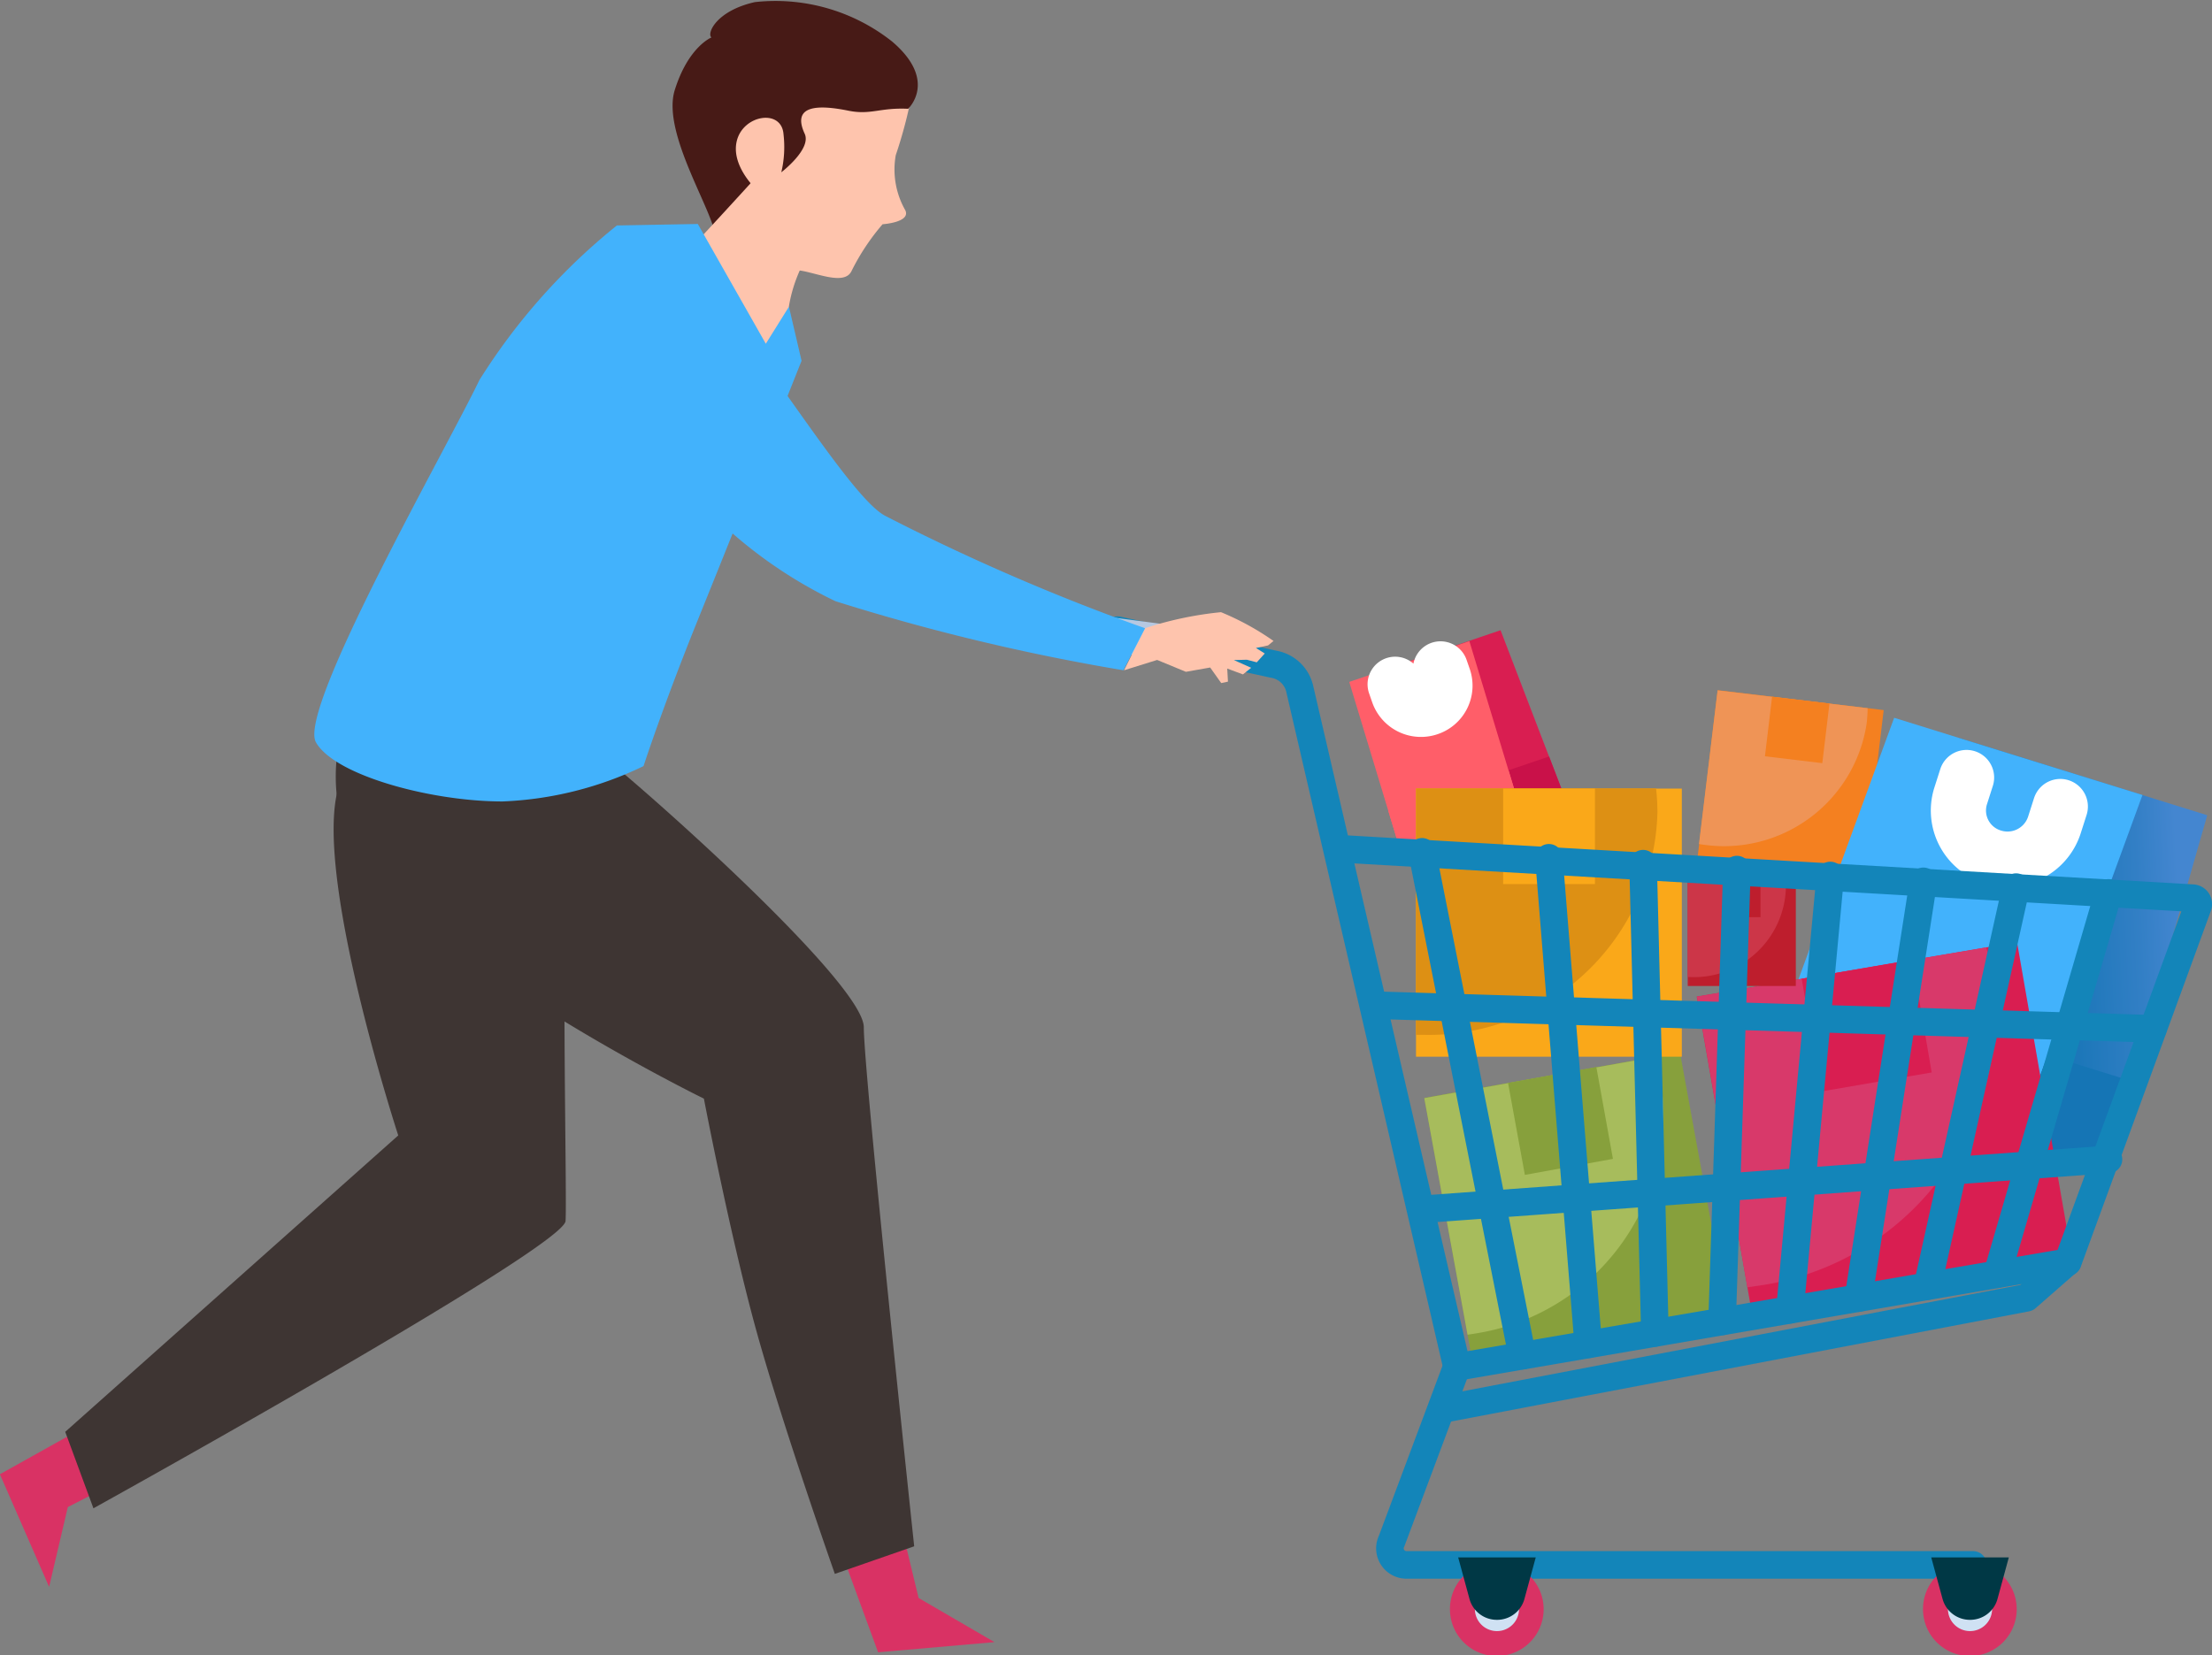 <svg xmlns="http://www.w3.org/2000/svg" xmlns:xlink="http://www.w3.org/1999/xlink" width="40.086" height="30" viewBox="0 0 40.086 30">
  <rect x="0" y="0" width="40.086" height="30" fill="#808080" stroke="none"/>
  <defs>
    <linearGradient id="linear-gradient" x1="0.899" y1="0.014" x2="0.474" y2="0.04" gradientUnits="objectBoundingBox">
      <stop offset="0" stop-color="#4486d0"/>
      <stop offset="0.279" stop-color="#327fc5"/>
      <stop offset="0.717" stop-color="#1c77b9"/>
      <stop offset="1" stop-color="#1575b5"/>
    </linearGradient>
    <linearGradient id="linear-gradient-2" x1="0.122" y1="-0.634" x2="0.664" y2="-0.634" xlink:href="#linear-gradient"/>
    <linearGradient id="linear-gradient-3" x1="-49.138" y1="0.5" x2="-48.138" y2="0.5" gradientUnits="objectBoundingBox">
      <stop offset="0" stop-color="#eef4fb"/>
      <stop offset="0.311" stop-color="#e3edf8"/>
      <stop offset="1" stop-color="#cfe1f3"/>
    </linearGradient>
    <linearGradient id="linear-gradient-4" x1="-27.592" y1="0.5" x2="-26.592" y2="0.5" xlink:href="#linear-gradient-3"/>
  </defs>
  <g id="Group_7431" data-name="Group 7431" transform="translate(-62.902 -12.282)">
    <g id="Layer_2" data-name="Layer 2" transform="translate(87.353 23.705)">
      <path id="Path_1520" data-name="Path 1520" d="M455.823,195.364l-2.177.74-1.2-3.127,2.177-.74Z" transform="translate(-451.881 -192.236)" fill="#d91e51"/>
      <path id="Path_1521" data-name="Path 1521" d="M466.092,229.046l.321.838,2.177-.739-.321-.838Z" transform="translate(-464.647 -226.017)" fill="#c91149"/>
      <path id="Path_1522" data-name="Path 1522" d="M446.745,198.484l-2.177.74-.969-3.2,2.177-.739Z" transform="translate(-443.599 -195.086)" fill="#ff5e69"/>
      <path id="Path_1523" data-name="Path 1523" d="M454.648,232.98l.26.858,2.177-.74-.26-.858Z" transform="translate(-453.939 -229.701)" fill="#ff5e69"/>
      <g id="Group_1059" data-name="Group 1059" transform="translate(0.832 0.702)">
        <path id="Path_1524" data-name="Path 1524" d="M457.374,203.294l.057.164a.428.428,0,0,1-.27.546h0a.436.436,0,0,1-.552-.267l-.057-.164" transform="translate(-456.552 -203.294)" fill="none" stroke="#fff" stroke-linecap="round" stroke-linejoin="round" stroke-width="1"/>
      </g>
    </g>
    <g id="kutu1" transform="translate(93.652 24.793)">
      <path id="Path_1554" data-name="Path 1554" d="M0,0,3.031,0l0,3.059L0,3.059Z" transform="translate(0.377 0) rotate(6.838)" fill="#f48020"/>
      <path id="Path_1525" data-name="Path 1525" d="M542.263,212.166l.081.012a2.615,2.615,0,0,0,2.958-2.2,2.446,2.446,0,0,0,.017-.275l-2.718-.322Z" transform="translate(-542.224 -209.377)" fill="#ef9456"/>
      <path id="Path_1555" data-name="Path 1555" d="M0,0H1.047l0,1.089H0Z" transform="translate(1.364 0.117) rotate(6.838)" fill="#f48020"/>
    </g>
    <g id="Layer_8" data-name="Layer 8" transform="translate(94.875 25.288)">
      <path id="Path_1526" data-name="Path 1526" d="M590.79,230.944l-4.5-1.4,1.887-6.591,4.5,1.4Z" transform="translate(-584.65 -222.581)" fill="url(#linear-gradient)"/>
      <path id="Path_1527" data-name="Path 1527" d="M586.8,298.966l-.505,1.765,4.5,1.4.506-1.766Z" transform="translate(-584.65 -293.774)" fill="url(#linear-gradient-2)"/>
      <path id="Path_1528" data-name="Path 1528" d="M565.195,225.016l-4.5-1.4,2.357-6.444,4.5,1.4Z" transform="translate(-560.699 -217.167)" fill="#42b2fc"/>
      <path id="Path_1529" data-name="Path 1529" d="M561.33,291.493l-.631,1.726,4.5,1.4.631-1.726Z" transform="translate(-560.699 -286.774)" fill="#42b2fc"/>
      <g id="Group_1060" data-name="Group 1060" transform="translate(3.517 1.083)">
        <path id="Path_1530" data-name="Path 1530" d="M617.3,234.752l-.108.338a.893.893,0,0,1-1.118.574h0a.878.878,0,0,1-.581-1.1l.108-.338" transform="translate(-615.453 -234.221)" fill="none" stroke="#fff" stroke-linecap="round" stroke-linejoin="round" stroke-width="1"/>
      </g>
    </g>
    <g id="Layer_3" data-name="Layer 3" transform="translate(93.626 29.36)">
      <path id="Path_1556" data-name="Path 1556" d="M.021.02,5.909.032l.011,5.823L.033,5.844Z" transform="translate(0 0.971) rotate(-9.765)" fill="#d91e51"/>
      <path id="Path_1531" data-name="Path 1531" d="M542.552,288.981c.053-.007.105-.014.158-.023A4.994,4.994,0,0,0,547,283.33a4.528,4.528,0,0,0-.12-.51l-5.242.892Z" transform="translate(-541.61 -282.724)" fill="#d8396a"/>
      <path id="Path_1557" data-name="Path 1557" d="M.007.007l2.034,0,0,2.074-2.034,0Z" transform="translate(1.918 0.658) rotate(-9.765)" fill="#d91e51"/>
    </g>
    <g id="Layer_4" data-name="Layer 4" transform="translate(93.487 28.218)">
      <rect id="Rectangle_1743" data-name="Rectangle 1743" width="1.959" height="1.937" transform="translate(0 0)" fill="#be1e2d"/>
      <path id="Path_1532" data-name="Path 1532" d="M539.089,265.1h.053a1.669,1.669,0,0,0,1.726-1.606,1.518,1.518,0,0,0-.01-.174h-1.769Z" transform="translate(-539.089 -263.324)" fill="#cc3648"/>
      <rect id="Rectangle_1744" data-name="Rectangle 1744" width="0.677" height="0.69" transform="translate(0.642 0)" fill="#be1e2d"/>
    </g>
    <g id="Layer_5" data-name="Layer 5" transform="translate(88.692 31.357)">
      <path id="Path_1558" data-name="Path 1558" d="M.018.017l4.706.01.01,4.751L.028,4.768Z" transform="translate(0 0.813) rotate(-10.234)" fill="#87a03c"/>
      <path id="Path_1533" data-name="Path 1533" d="M465.545,319.069c.042-.006.084-.012.126-.019a4.027,4.027,0,0,0,3.374-4.6,3.783,3.783,0,0,0-.1-.416l-4.184.747Z" transform="translate(-464.74 -313.95)" fill="#a7bc5c"/>
      <path id="Path_1559" data-name="Path 1559" d="M.006.006l1.626,0,0,1.692L.01,1.7Z" transform="translate(1.532 0.551) rotate(-10.234)" fill="#87a03c"/>
    </g>
    <g id="Layer_6" data-name="Layer 6" transform="translate(88.563 26.577)">
      <rect id="Rectangle_1747" data-name="Rectangle 1747" width="4.817" height="4.86" transform="translate(0 0)" fill="#faa819"/>
      <path id="Path_1534" data-name="Path 1534" d="M462.43,241.939c.043,0,.087,0,.131,0a4.141,4.141,0,0,0,4.244-4.03,3.872,3.872,0,0,0-.025-.437h-4.35Z" transform="translate(-462.43 -237.476)" fill="#dd9014"/>
      <rect id="Rectangle_1748" data-name="Rectangle 1748" width="1.664" height="1.731" transform="translate(1.579 0)" fill="#faa819"/>
    </g>
    <g id="Layer_9" data-name="Layer 9" transform="translate(82.525 23.415)">
      <g id="Group_1061" data-name="Group 1061" transform="translate(0.634 0.29)">
        <path id="Path_1535" data-name="Path 1535" d="M382.352,196.2l15.424.894a.108.108,0,0,1,.1.145l-.812,2.222-1.547,4.231-11.068,1.9L381.6,193.305a.585.585,0,0,0-.476-.452l-2.825-.617" transform="translate(-378.302 -192.236)" fill="none" stroke="#1385b9" stroke-linecap="round" stroke-linejoin="round" stroke-width="0.5"/>
        <line id="Line_80" data-name="Line 80" x1="2.017" y2="6.912" transform="translate(15.936 4.763)" fill="none" stroke="#1385b9" stroke-linecap="round" stroke-linejoin="round" stroke-width="0.5"/>
        <line id="Line_81" data-name="Line 81" x1="1.606" y2="7.234" transform="translate(14.672 4.658)" fill="none" stroke="#1385b9" stroke-linecap="round" stroke-linejoin="round" stroke-width="0.5"/>
        <line id="Line_82" data-name="Line 82" x1="1.178" y2="7.554" transform="translate(13.421 4.553)" fill="none" stroke="#1385b9" stroke-linecap="round" stroke-linejoin="round" stroke-width="0.5"/>
        <line id="Line_83" data-name="Line 83" x1="0.732" y2="7.873" transform="translate(12.18 4.447)" fill="none" stroke="#1385b9" stroke-linecap="round" stroke-linejoin="round" stroke-width="0.5"/>
        <line id="Line_84" data-name="Line 84" x1="0.268" y2="8.19" transform="translate(10.951 4.34)" fill="none" stroke="#1385b9" stroke-linecap="round" stroke-linejoin="round" stroke-width="0.5"/>
        <line id="Line_85" data-name="Line 85" x2="0.214" y2="8.506" transform="translate(9.519 4.233)" fill="none" stroke="#1385b9" stroke-linecap="round" stroke-linejoin="round" stroke-width="0.5"/>
        <line id="Line_86" data-name="Line 86" x2="0.713" y2="8.82" transform="translate(7.812 4.126)" fill="none" stroke="#1385b9" stroke-linecap="round" stroke-linejoin="round" stroke-width="0.5"/>
        <line id="Line_87" data-name="Line 87" x2="1.816" y2="9.133" transform="translate(5.513 4.018)" fill="none" stroke="#1385b9" stroke-linecap="round" stroke-linejoin="round" stroke-width="0.5"/>
      </g>
      <line id="Line_88" data-name="Line 88" x2="13.967" y2="0.424" transform="translate(5.425 7.092)" fill="none" stroke="#1385b9" stroke-linecap="round" stroke-linejoin="round" stroke-width="0.5"/>
      <line id="Line_89" data-name="Line 89" y1="0.903" x2="12.421" transform="translate(6.166 9.884)" fill="none" stroke="#1385b9" stroke-linecap="round" stroke-linejoin="round" stroke-width="0.5"/>
      <path id="Path_1536" data-name="Path 1536" d="M456.277,402.621l-1.181,3.157a.3.3,0,0,0,.274.432h10.262" transform="translate(-449.5 -388.976)" fill="none" stroke="#1385b9" stroke-linecap="round" stroke-linejoin="round" stroke-width="0.5"/>
      <g id="Group_1062" data-name="Group 1062" transform="translate(15.226 17.188)">
        <path id="Path_1537" data-name="Path 1537" d="M605.478,459.268a.849.849,0,1,0,.849-.839A.844.844,0,0,0,605.478,459.268Z" transform="translate(-605.478 -458.429)" fill="#d93264"/>
        <path id="Path_1538" data-name="Path 1538" d="M612.508,465.853a.4.4,0,1,0,.4-.393A.4.4,0,0,0,612.508,465.853Z" transform="translate(-612.056 -465.014)" fill="url(#linear-gradient-3)" style="mix-blend-mode: multiply;isolation: isolate"/>
      </g>
      <path id="Path_1539" data-name="Path 1539" d="M608.459,458.138h0a.513.513,0,0,0,.5-.376l.206-.756h-1.406l.206.756A.514.514,0,0,0,608.459,458.138Z" transform="translate(-592.384 -439.908)" fill="#003845"/>
      <g id="Group_1063" data-name="Group 1063" transform="translate(6.653 17.188)">
        <path id="Path_1540" data-name="Path 1540" d="M472.006,459.268a.849.849,0,1,0,.849-.839A.844.844,0,0,0,472.006,459.268Z" transform="translate(-472.006 -458.429)" fill="#d93264"/>
        <path id="Path_1541" data-name="Path 1541" d="M479.037,465.853a.4.4,0,1,0,.4-.393A.4.4,0,0,0,479.037,465.853Z" transform="translate(-478.585 -465.014)" fill="url(#linear-gradient-4)" style="mix-blend-mode: multiply;isolation: isolate"/>
      </g>
      <path id="Path_1542" data-name="Path 1542" d="M474.988,458.138h0a.513.513,0,0,0,.5-.376l.206-.756h-1.406l.206.756A.513.513,0,0,0,474.988,458.138Z" transform="translate(-467.486 -439.908)" fill="#003845"/>
      <path id="Path_1543" data-name="Path 1543" d="M471.431,375.358l10.486-2,.743-.65" transform="translate(-464.815 -360.966)" fill="none" stroke="#1385b9" stroke-linecap="round" stroke-linejoin="round" stroke-width="0.5"/>
      <path id="Path_1560" data-name="Path 1560" d="M.318,0,2.079,0A.316.316,0,0,1,2.4.311a.319.319,0,0,1-.32.316L.317.63A.316.316,0,0,1,0,.315H0A.319.319,0,0,1,.318,0Z" transform="translate(2.38 0.938) rotate(-172.393)" fill="#b6c8e1"/>
    </g>
    <g id="_0" data-name="0" transform="translate(62.902 24.893)">
      <g id="Group_1064" data-name="Group 1064">
        <path id="Path_1544" data-name="Path 1544" d="M65.073,414.149,62.9,415.363l.892,2.041.339-1.446,1.42-.729Z" transform="translate(-62.902 -401.25)" fill="#d93264"/>
        <path id="Path_1545" data-name="Path 1545" d="M90.444,213.825c-.176.666-.041,6.161-.073,6.648s-8.556,5.208-8.556,5.208l-.511-1.386,6.035-5.373s-1.783-5.458-.949-6.593a3.578,3.578,0,0,1,1.835-1.377Z" transform="translate(-80.122 -210.951)" fill="#3e3533"/>
      </g>
      <g id="Group_1065" data-name="Group 1065" transform="translate(6.081 0.32)">
        <path id="Path_1546" data-name="Path 1546" d="M297.179,442.418l.866,2.364,2.109-.184-1.375-.8-.406-1.68Z" transform="translate(-288.213 -427.762)" fill="#d93264"/>
        <path id="Path_1547" data-name="Path 1547" d="M157.792,216a3.28,3.28,0,0,0-.134,1.822c.53,2.188,6.6,5.158,6.6,5.158s.482,2.525.962,4.248,1.411,4.367,1.411,4.367l1.438-.5s-.915-8.6-.913-9.407-4.115-4.466-4.975-5.11S157.792,216,157.792,216Z" transform="translate(-157.583 -215.996)" fill="#3e3533"/>
      </g>
    </g>
    <g id="kafa" transform="translate(73.442 12.282)">
      <path id="Path_1548" data-name="Path 1548" d="M268.042,24.249a8.315,8.315,0,0,1-.3,1.151,1.488,1.488,0,0,0,.174,1c.1.219-.413.252-.413.252a4.065,4.065,0,0,0-.566.855c-.129.251-.607.035-.918-.014s-.491-.377-.918-.805a3.3,3.3,0,0,1-.649-1.213l.178-1.716,1.917-.471Z" transform="translate(-262.049 -22.587)" fill="#fec4ad"/>
      <path id="Path_1549" data-name="Path 1549" d="M257,14.254s.547-.508-.291-1.22a3.406,3.406,0,0,0-2.485-.714c-.7.156-.878.57-.788.641,0,0-.419.166-.665.954s.737,2.245.734,2.671l.769-.846s-.5-.446-.376-.914.811-.573.844-.11a1.988,1.988,0,0,1-.04.689s.553-.422.423-.7c-.241-.522.248-.528.8-.415C256.328,14.369,256.484,14.23,257,14.254Z" transform="translate(-251.083 -12.282)" fill="#471a16"/>
      <path id="Path_1550" data-name="Path 1550" d="M230.118,63.893s-1.015,1.115-1.185,1.279a5.131,5.131,0,0,1-1.584.014s-.955,1.4.363,2.066a5.617,5.617,0,0,0,2.934.438,12.925,12.925,0,0,0,.124-1.515,2.646,2.646,0,0,1,.4-1.024Z" transform="translate(-227.014 -60.617)" fill="#fec4ad"/>
    </g>
    <g id="govde" transform="translate(68.598 16.342)">
      <path id="Path_1551" data-name="Path 1551" d="M157.072,76.259l1.467-.027,1.232,2.171.419-.671.229.98s-1.123,2.827-1.9,4.747c-.615,1.526-.964,2.6-.964,2.6A6.436,6.436,0,0,1,155,86.7c-1.307,0-3.047-.477-3.382-1.073s2.355-5.3,2.963-6.566A11.251,11.251,0,0,1,157.072,76.259Z" transform="translate(-151.589 -76.232)" fill="#42b2fc"/>
      <g id="Group_1066" data-name="Group 1066" transform="translate(5.258 0.473)">
        <path id="Path_1552" data-name="Path 1552" d="M380.289,187.319a6.428,6.428,0,0,1,1.375-.29,4.86,4.86,0,0,1,.952.522l-.1.081-.219.046.16.1-.145.16-.179-.047-.236.006.314.14-.149.12-.285-.106.013.237-.122.026-.2-.282-.44.078-.521-.215-.6.187Z" transform="translate(-370.491 -180.465)" fill="#fec4ad"/>
        <path id="Path_1553" data-name="Path 1553" d="M234.8,83.844c1.172,1.073,3.023,4.291,3.736,4.664a38.677,38.677,0,0,0,4.71,2.038l-.392.762a38.357,38.357,0,0,1-5.219-1.252,8.269,8.269,0,0,1-4.064-4.291C233.084,84.465,234.159,83.255,234.8,83.844Z" transform="translate(-233.449 -83.691)" fill="#42b2fc"/>
      </g>
    </g>
  </g>
</svg>
